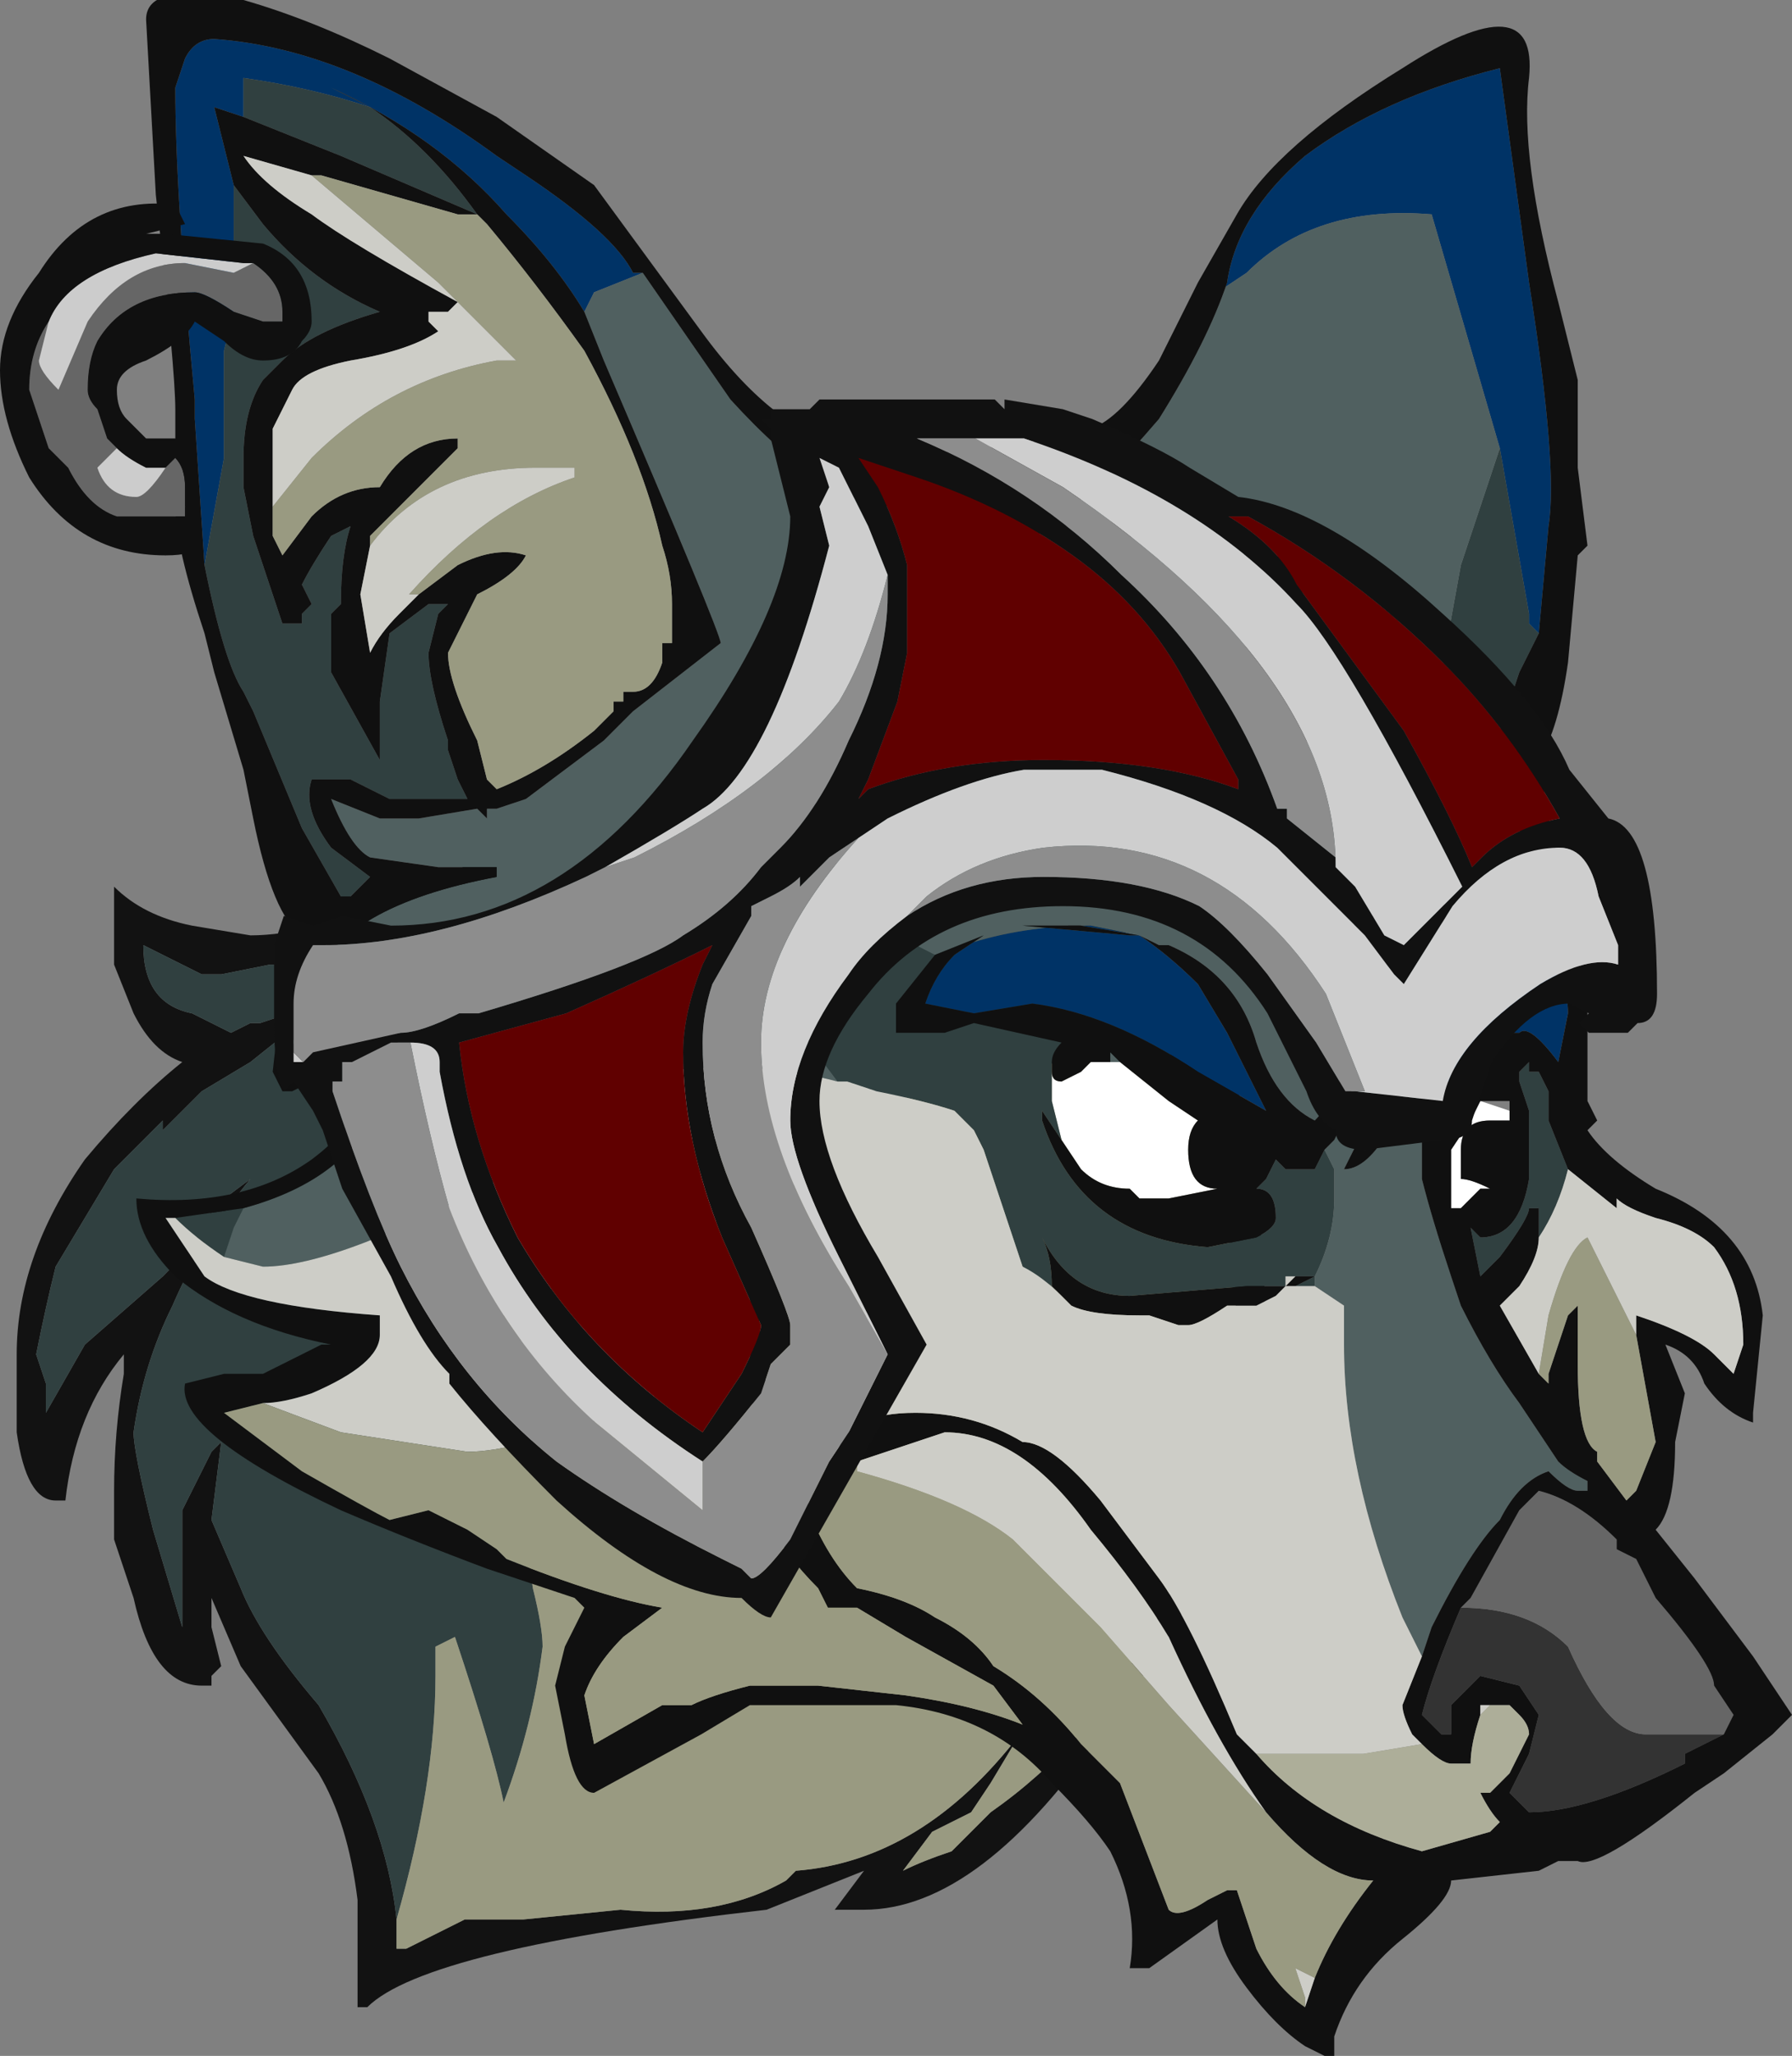 <?xml version="1.0" encoding="UTF-8" standalone="no"?>
<svg xmlns:ffdec="https://www.free-decompiler.com/flash" xmlns:xlink="http://www.w3.org/1999/xlink" ffdec:objectType="frame" height="73.85px" width="64.4px" xmlns="http://www.w3.org/2000/svg">
  <rect width="100%" height="100%" fill="#808080" stroke="none"/>
  <g transform="matrix(1.0, 0.0, 0.0, 1.0, 33.2, 32.0)">
    <use ffdec:characterId="1613" height="43.4" transform="matrix(1.0, 0.0, 0.0, 1.0, -32.6, -3.3)" width="44.8" xlink:href="#sprite0"/>
    <use ffdec:characterId="1668" height="73.85" transform="matrix(1.0, 0.0, 0.0, 1.0, -33.2, -32.0)" width="64.4" xlink:href="#sprite1"/>
    <use ffdec:characterId="1620" height="43.75" transform="matrix(1.0, 0.0, 0.0, 1.0, -23.35, -17.65)" width="49.7" xlink:href="#sprite2"/>
  </g>
  <defs>
    <g id="sprite0" transform="matrix(1.0, 0.0, 0.0, 1.0, 26.6, 47.6)">
      <use ffdec:characterId="1612" height="6.2" transform="matrix(7.0, 0.0, 0.0, 7.0, -26.6, -47.6)" width="6.4" xlink:href="#shape0"/>
    </g>
    <g id="shape0" transform="matrix(1.0, 0.0, 0.0, 1.0, 3.8, 6.8)">
      <path d="M-1.85 -1.05 L-1.85 -0.9 -1.8 -0.9 -1.5 -1.05 -1.2 -1.05 -0.7 -1.1 Q-0.2 -1.05 0.15 -1.25 L0.2 -1.3 Q0.85 -1.35 1.35 -2.0 L1.2 -1.75 1.1 -1.6 0.9 -1.5 0.75 -1.3 Q0.85 -1.35 1.0 -1.4 L1.2 -1.6 Q1.7 -1.95 2.0 -2.5 2.35 -3.1 2.45 -3.85 2.5 -4.4 2.3 -5.2 L2.2 -5.4 2.15 -5.45 1.85 -5.85 1.75 -6.0 Q1.2 -6.6 0.3 -6.6 -0.15 -6.6 -0.5 -6.5 L-0.85 -6.4 -1.15 -6.4 -1.4 -6.25 Q-1.95 -6.0 -2.4 -5.95 L-2.5 -5.95 -2.75 -5.9 -2.85 -5.9 -3.15 -6.05 Q-3.15 -5.75 -2.9 -5.7 L-2.7 -5.6 -2.6 -5.65 -2.55 -5.65 -2.4 -5.7 -2.45 -5.65 -2.35 -5.65 -2.6 -5.45 -2.85 -5.3 -3.05 -5.1 -3.05 -5.15 -3.3 -4.9 -3.6 -4.4 Q-3.65 -4.2 -3.7 -3.95 L-3.65 -3.8 -3.65 -3.65 -3.45 -4.0 -3.05 -4.35 Q-2.85 -4.55 -2.8 -4.7 L-2.6 -4.85 Q-2.85 -4.55 -3.0 -4.2 -3.15 -3.9 -3.2 -3.55 -3.2 -3.45 -3.1 -3.05 L-2.95 -2.55 -2.95 -3.15 -2.8 -3.45 -2.75 -3.5 -2.8 -3.1 -2.65 -2.75 Q-2.55 -2.5 -2.25 -2.15 -1.9 -1.55 -1.85 -1.05 M2.25 -5.65 L2.45 -5.4 Q2.65 -4.5 2.6 -3.85 2.5 -2.95 1.8 -2.05 1.15 -1.1 0.55 -1.1 0.45 -1.1 0.4 -1.1 L0.55 -1.3 0.05 -1.1 Q-1.7 -0.9 -2.0 -0.6 L-2.05 -0.6 -2.05 -1.15 Q-2.1 -1.55 -2.25 -1.8 L-2.65 -2.35 -2.8 -2.7 -2.8 -2.55 -2.75 -2.35 -2.8 -2.3 -2.8 -2.25 -2.85 -2.25 Q-3.1 -2.25 -3.2 -2.7 L-3.3 -3.0 -3.3 -3.25 Q-3.3 -3.55 -3.25 -3.85 L-3.25 -3.95 Q-3.5 -3.65 -3.55 -3.2 L-3.6 -3.2 Q-3.75 -3.2 -3.8 -3.55 L-3.8 -3.95 Q-3.8 -4.45 -3.45 -4.95 -3.2 -5.25 -2.95 -5.45 -3.1 -5.5 -3.2 -5.7 L-3.3 -5.95 -3.3 -6.35 Q-3.15 -6.2 -2.9 -6.15 L-2.6 -6.1 Q-2.3 -6.1 -1.75 -6.3 L-1.35 -6.55 Q-0.55 -6.8 0.65 -6.8 L0.85 -6.75 1.4 -6.55 Q1.85 -6.25 2.25 -5.65" fill="#121212" fill-rule="evenodd" stroke="none"/>
      <path d="M2.15 -5.45 L1.6 -5.45 Q0.45 -5.35 -0.45 -4.5 -1.2 -3.7 -1.2 -3.1 L-1.15 -2.75 Q-1.1 -2.55 -1.1 -2.45 -1.15 -2.05 -1.3 -1.65 L-1.3 -1.65 Q-1.35 -1.9 -1.55 -2.5 L-1.65 -2.45 -1.65 -2.3 Q-1.65 -1.75 -1.85 -1.05 -1.9 -1.55 -2.25 -2.15 -2.55 -2.5 -2.65 -2.75 L-2.8 -3.1 -2.75 -3.5 -2.8 -3.45 -2.95 -3.15 -2.95 -2.55 -3.1 -3.05 Q-3.2 -3.45 -3.2 -3.55 -3.15 -3.9 -3.0 -4.2 -2.85 -4.55 -2.6 -4.85 L-2.8 -4.7 Q-2.85 -4.55 -3.05 -4.35 L-3.45 -4.0 -3.65 -3.65 -3.65 -3.8 -3.7 -3.95 Q-3.65 -4.2 -3.6 -4.4 L-3.3 -4.9 -3.05 -5.15 -3.05 -5.1 -2.85 -5.3 -2.6 -5.45 -2.35 -5.65 -2.45 -5.65 -2.4 -5.7 -2.55 -5.65 -2.6 -5.65 -2.7 -5.6 -2.9 -5.7 Q-3.15 -5.75 -3.15 -6.05 L-2.85 -5.9 -2.75 -5.9 -2.5 -5.95 -2.4 -5.95 Q-1.95 -6.0 -1.4 -6.25 L-1.15 -6.4 -0.85 -6.4 -0.5 -6.5 Q-0.15 -6.6 0.3 -6.6 1.2 -6.6 1.75 -6.0 L1.85 -5.85 2.15 -5.45" fill="#304040" fill-rule="evenodd" stroke="none"/>
      <path d="M2.15 -5.45 L2.2 -5.4 2.3 -5.2 Q2.5 -4.4 2.45 -3.85 2.35 -3.1 2.0 -2.5 1.7 -1.95 1.2 -1.6 L1.0 -1.4 Q0.85 -1.35 0.75 -1.3 L0.9 -1.5 1.1 -1.6 1.2 -1.75 1.35 -2.0 Q0.85 -1.35 0.2 -1.3 L0.15 -1.25 Q-0.2 -1.05 -0.7 -1.1 L-1.2 -1.05 -1.5 -1.05 -1.8 -0.9 -1.85 -0.9 -1.85 -1.05 Q-1.65 -1.75 -1.65 -2.3 L-1.65 -2.45 -1.55 -2.5 Q-1.35 -1.9 -1.3 -1.65 L-1.3 -1.65 Q-1.15 -2.05 -1.1 -2.45 -1.1 -2.55 -1.15 -2.75 L-1.2 -3.1 Q-1.2 -3.7 -0.45 -4.5 0.45 -5.35 1.6 -5.45 L2.15 -5.45" fill="#999a81" fill-rule="evenodd" stroke="none"/>
    </g>
    <g id="sprite1" transform="matrix(1.0, 0.0, 0.0, 1.0, 36.05, 68.95)">
      <use ffdec:characterId="1667" height="10.55" transform="matrix(7.0, 0.0, 0.0, 7.0, -36.05, -68.95)" width="9.2" xlink:href="#shape1"/>
    </g>
    <g id="shape1" transform="matrix(1.0, 0.0, 0.0, 1.0, 5.15, 9.85)">
      <path d="M0.25 -4.35 Q0.25 -4.3 0.3 -4.3 L0.4 -4.35 0.45 -4.4 0.55 -4.4 0.6 -4.4 0.85 -4.2 1.0 -4.1 Q0.95 -4.05 0.95 -3.95 0.95 -3.75 1.1 -3.75 L0.85 -3.7 0.7 -3.7 0.65 -3.75 Q0.5 -3.75 0.4 -3.85 L0.3 -4.0 0.25 -4.2 0.25 -4.35 M2.4 -4.1 L2.45 -4.2 2.6 -4.15 2.6 -4.1 2.5 -4.1 Q2.35 -4.1 2.35 -3.95 L2.35 -3.8 Q2.4 -3.8 2.5 -3.75 L2.45 -3.75 2.35 -3.65 2.3 -3.65 2.3 -3.95 2.4 -4.1" fill="#ffffff" fill-rule="evenodd" stroke="none"/>
      <path d="M2.35 -1.6 Q2.7 -1.6 2.9 -1.4 3.1 -0.95 3.3 -0.95 L3.7 -0.95 3.5 -0.85 3.5 -0.8 Q3.0 -0.55 2.7 -0.55 L2.6 -0.65 2.7 -0.85 2.75 -1.05 2.65 -1.2 2.45 -1.25 Q2.35 -1.15 2.3 -1.1 L2.3 -0.95 2.25 -0.95 2.15 -1.05 Q2.2 -1.25 2.35 -1.6" fill="#333333" fill-rule="evenodd" stroke="none"/>
      <path d="M2.35 -1.6 L2.4 -1.65 2.65 -2.1 2.75 -2.2 Q2.95 -2.15 3.15 -1.95 L3.15 -1.9 3.25 -1.85 3.35 -1.65 Q3.65 -1.3 3.65 -1.2 L3.75 -1.05 3.7 -0.95 3.3 -0.95 Q3.1 -0.95 2.9 -1.4 2.7 -1.6 2.35 -1.6" fill="#666666" fill-rule="evenodd" stroke="none"/>
      <path d="M1.15 -8.4 Q1.2 -8.75 1.55 -9.05 1.95 -9.35 2.55 -9.5 L2.7 -8.4 Q2.85 -7.45 2.8 -7.15 L2.75 -6.6 2.7 -6.65 2.7 -6.7 2.55 -7.55 2.2 -8.75 Q1.6 -8.8 1.25 -8.45 L1.1 -8.35 1.15 -8.4 M-2.15 -8.25 Q-2.3 -8.5 -2.55 -8.75 -2.9 -9.15 -3.45 -9.4 L-3.25 -9.3 Q-3.55 -9.4 -3.9 -9.45 L-3.9 -9.25 -4.05 -9.3 Q-4.0 -9.1 -3.95 -8.9 L-3.95 -8.25 -4.0 -8.05 -4.0 -7.5 -4.1 -6.95 -4.15 -7.7 -4.15 -7.8 Q-4.25 -8.85 -4.25 -9.4 L-4.2 -9.55 Q-4.15 -9.65 -4.05 -9.65 -3.35 -9.6 -2.6 -9.05 L-2.45 -8.95 Q-2.0 -8.65 -1.9 -8.45 L-1.85 -8.45 -2.1 -8.35 -2.15 -8.25 M0.7 -5.05 Q0.85 -4.95 1.0 -4.8 L1.15 -4.55 1.35 -4.15 1.0 -4.35 Q0.55 -4.65 0.15 -4.7 L-0.15 -4.65 -0.4 -4.7 Q-0.35 -4.85 -0.25 -4.95 L-0.2 -5.0 Q0.1 -5.1 0.45 -5.1 L0.7 -5.05 0.65 -5.05 0.65 -5.05 0.7 -5.05 M0.85 -5.0 L0.8 -5.0 0.85 -5.0 M2.6 -5.1 L2.8 -4.9 Q2.9 -4.8 2.9 -4.65 L2.85 -4.4 Q2.7 -4.6 2.65 -4.55 L2.5 -4.55 2.3 -4.35 2.3 -4.3 2.25 -4.3 2.3 -4.55 2.35 -4.85 2.45 -5.0 2.6 -5.1" fill="#003366" fill-rule="evenodd" stroke="none"/>
      <path d="M2.55 -7.55 L2.7 -6.7 2.7 -6.65 2.75 -6.6 2.65 -6.4 2.55 -6.1 2.25 -6.4 2.35 -6.95 2.55 -7.55 M2.2 -6.35 L2.4 -6.15 2.4 -6.1 2.35 -6.2 2.2 -6.35 M-4.25 -3.6 L-3.9 -3.65 -3.95 -3.55 -4.0 -3.4 Q-4.15 -3.5 -4.25 -3.6 M-3.1 -4.7 L-3.15 -4.75 -3.3 -4.65 Q-3.55 -4.55 -3.6 -4.45 L-3.65 -4.5 -3.6 -4.6 -3.6 -4.7 -3.55 -4.7 -3.55 -4.8 Q-3.2 -4.95 -2.85 -4.9 L-3.1 -4.7 M-3.25 -9.3 Q-2.95 -9.1 -2.7 -8.75 L-3.4 -9.05 -3.9 -9.25 -3.9 -9.45 Q-3.55 -9.4 -3.25 -9.3 M-3.95 -8.9 L-3.8 -8.7 Q-3.55 -8.4 -3.2 -8.25 -3.55 -8.15 -3.7 -8.0 L-3.8 -7.9 Q-3.9 -7.75 -3.9 -7.5 L-3.9 -7.35 -3.85 -7.1 -3.7 -6.65 -3.6 -6.65 -3.6 -6.7 -3.55 -6.75 -3.6 -6.85 Q-3.55 -6.95 -3.45 -7.1 L-3.35 -7.15 Q-3.4 -7.0 -3.4 -6.75 L-3.45 -6.7 -3.45 -6.4 -3.2 -5.95 -3.2 -6.25 -3.15 -6.6 -2.95 -6.75 -2.85 -6.75 -2.9 -6.7 -2.95 -6.5 Q-2.95 -6.35 -2.85 -6.05 L-2.85 -6.0 -2.8 -5.85 -2.75 -5.75 -3.15 -5.75 -3.35 -5.85 -3.55 -5.85 Q-3.6 -5.7 -3.45 -5.5 L-3.25 -5.35 -3.35 -5.25 -3.4 -5.25 -3.6 -5.6 -3.85 -6.2 -3.9 -6.3 Q-4.0 -6.45 -4.1 -6.95 L-4.0 -7.5 -4.0 -8.05 -3.95 -8.25 -3.95 -8.9 M2.75 -3.5 L2.75 -3.65 2.7 -3.65 Q2.7 -3.6 2.55 -3.4 L2.45 -3.3 2.4 -3.55 2.45 -3.5 Q2.65 -3.5 2.7 -3.8 L2.7 -4.15 2.65 -4.3 2.65 -4.35 2.7 -4.4 2.7 -4.35 2.75 -4.35 2.8 -4.25 2.8 -4.1 2.9 -3.85 Q2.85 -3.65 2.75 -3.5 M-0.35 -4.95 L-0.55 -4.7 -0.55 -4.55 -0.3 -4.55 -0.15 -4.6 0.3 -4.5 Q0.25 -4.45 0.25 -4.4 L0.25 -4.35 0.25 -4.2 0.3 -4.0 0.2 -4.15 0.2 -4.1 Q0.4 -3.5 1.05 -3.45 L1.3 -3.5 Q1.4 -3.55 1.4 -3.6 1.4 -3.75 1.3 -3.75 L1.35 -3.8 1.4 -3.9 1.45 -3.85 1.6 -3.85 1.65 -3.95 1.7 -3.85 1.7 -3.7 Q1.7 -3.5 1.6 -3.3 L1.6 -3.25 1.5 -3.25 1.6 -3.3 1.5 -3.3 1.45 -3.3 1.45 -3.25 1.25 -3.25 0.65 -3.2 Q0.35 -3.2 0.2 -3.5 0.25 -3.4 0.25 -3.25 L0.1 -3.35 -0.1 -3.95 -0.15 -4.05 -0.25 -4.15 Q-0.4 -4.2 -0.65 -4.25 L-0.8 -4.3 -0.85 -4.3 -1.0 -4.5 Q-1.15 -4.85 -1.15 -5.2 L-1.1 -5.45 -1.05 -5.65 Q-1.05 -5.75 -1.15 -5.85 -1.25 -5.95 -1.25 -6.05 L-1.2 -6.1 Q-1.1 -5.95 -0.95 -5.7 L-0.8 -5.25 Q-0.75 -5.15 -0.35 -4.95" fill="#304040" fill-rule="evenodd" stroke="none"/>
      <path d="M1.15 -8.4 L1.1 -8.35 1.25 -8.45 Q1.6 -8.8 2.2 -8.75 L2.55 -7.55 2.35 -6.95 2.25 -6.4 Q2.1 -6.55 1.9 -6.65 L2.2 -6.35 2.35 -6.2 2.4 -6.1 2.5 -6.0 Q2.5 -5.9 2.6 -5.85 L2.65 -5.6 2.7 -5.45 2.7 -5.15 2.55 -5.2 2.45 -5.2 Q2.35 -5.15 2.3 -5.0 L2.25 -5.3 Q2.15 -5.85 1.8 -5.7 L1.8 -5.65 Q2.1 -5.65 2.2 -5.3 2.3 -5.05 2.25 -4.75 L2.15 -4.35 2.2 -4.3 2.2 -4.25 2.15 -4.25 2.15 -3.8 Q2.2 -3.6 2.3 -3.3 L2.35 -3.15 Q2.5 -2.85 2.65 -2.65 L2.85 -2.35 Q2.9 -2.3 3.0 -2.25 L3.0 -2.2 Q3.05 -2.2 2.95 -2.2 2.9 -2.2 2.8 -2.3 2.65 -2.25 2.55 -2.05 2.4 -1.9 2.2 -1.5 L2.15 -1.35 2.05 -1.55 Q1.75 -2.3 1.75 -2.95 L1.75 -3.15 1.6 -3.25 1.6 -3.3 Q1.7 -3.5 1.7 -3.7 L1.7 -3.85 1.65 -3.95 1.7 -4.0 1.75 -4.1 1.8 -4.3 1.75 -4.45 1.75 -4.35 1.7 -4.25 Q1.65 -4.15 1.6 -4.1 1.4 -4.2 1.3 -4.5 1.2 -4.85 0.85 -5.0 L0.8 -5.0 0.7 -5.05 0.45 -5.1 Q0.1 -5.1 -0.2 -5.0 L-0.25 -4.95 -0.1 -5.05 -0.35 -4.95 Q-0.75 -5.15 -0.8 -5.25 L-0.95 -5.7 Q-1.1 -5.95 -1.2 -6.1 L-1.25 -6.05 Q-1.25 -5.95 -1.15 -5.85 -1.05 -5.75 -1.05 -5.65 L-1.1 -5.45 -1.15 -5.2 Q-1.15 -4.85 -1.0 -4.5 L-0.85 -4.3 Q-1.6 -4.5 -2.55 -4.15 L-2.45 -4.1 -2.0 -4.1 -2.5 -3.85 Q-3.4 -3.35 -3.8 -3.35 L-4.0 -3.4 -3.95 -3.55 -3.9 -3.65 Q-3.35 -3.8 -3.2 -4.2 -3.1 -4.4 -3.1 -4.65 L-3.1 -4.7 -2.85 -4.9 Q-3.2 -4.95 -3.55 -4.8 -3.4 -5.2 -2.6 -5.35 L-2.6 -5.4 -2.9 -5.4 -3.25 -5.45 Q-3.35 -5.5 -3.45 -5.75 L-3.2 -5.65 -3.0 -5.65 -2.7 -5.7 -2.65 -5.65 -2.65 -5.7 -2.6 -5.7 -2.45 -5.75 -2.05 -6.05 -1.9 -6.2 -1.45 -6.55 Q-1.45 -6.6 -2.05 -8.0 L-2.15 -8.25 -2.1 -8.35 -1.85 -8.45 -1.4 -7.8 Q-0.9 -7.25 -0.55 -7.25 L-0.3 -7.25 -0.3 -7.2 Q-0.1 -7.1 0.15 -7.1 L0.3 -7.15 0.45 -7.15 Q0.85 -7.1 1.2 -6.6 1.3 -6.45 1.55 -6.0 1.7 -6.5 0.9 -7.0 L0.5 -7.2 0.35 -7.25 Q0.5 -7.35 0.8 -7.7 1.05 -8.1 1.15 -8.4 M1.75 -6.7 L2.15 -6.5 Q2.05 -6.7 1.75 -6.85 1.4 -7.05 1.2 -7.0 1.45 -6.85 1.75 -6.7 M0.55 -4.4 L0.55 -4.45 0.6 -4.4 0.55 -4.4 M0.65 -5.05 L0.1 -5.1 0.4 -5.1 0.7 -5.05 0.65 -5.05 0.65 -5.05 M2.05 -4.65 L1.9 -5.15 Q1.8 -5.15 1.8 -5.1 L1.9 -4.8 1.95 -4.45 1.9 -4.15 1.75 -3.85 Q1.85 -3.85 1.95 -4.0 L2.05 -4.25 2.05 -4.65 M0.25 -3.25 Q0.3 -3.2 0.35 -3.15 L0.3 -3.2 Q0.2 -3.3 0.1 -3.35 L0.25 -3.25 M1.15 -3.15 L1.3 -3.15 1.4 -3.2 1.3 -3.15 1.15 -3.15" fill="#506060" fill-rule="evenodd" stroke="none"/>
      <path d="M2.7 -9.45 Q2.65 -9.05 2.85 -8.3 L2.95 -7.9 2.95 -7.45 3.0 -7.05 2.95 -7.0 2.9 -6.45 Q2.85 -6.1 2.75 -5.95 L2.8 -5.65 Q2.9 -5.3 2.9 -5.15 L2.9 -5.05 2.95 -5.0 2.95 -4.9 3.0 -4.7 3.0 -4.2 3.05 -4.1 3.0 -4.05 Q3.1 -3.9 3.35 -3.75 3.85 -3.55 3.9 -3.1 L3.85 -2.6 3.85 -2.55 Q3.7 -2.6 3.6 -2.75 3.55 -2.9 3.4 -2.95 L3.5 -2.7 3.45 -2.45 Q3.45 -2.1 3.35 -2.0 L3.55 -1.75 3.85 -1.35 4.05 -1.05 3.95 -0.95 3.7 -0.75 3.55 -0.65 Q3.05 -0.25 2.95 -0.3 L2.85 -0.3 2.75 -0.25 2.3 -0.2 Q2.3 -0.1 2.05 0.1 1.8 0.3 1.7 0.6 L1.7 0.7 1.65 0.7 1.55 0.65 Q1.4 0.55 1.25 0.35 1.1 0.15 1.1 0.0 L0.75 0.25 0.65 0.25 Q0.7 -0.05 0.55 -0.35 0.45 -0.5 0.25 -0.7 -0.05 -1.05 -0.55 -1.1 L-1.3 -1.1 -1.55 -0.95 -2.1 -0.65 Q-2.2 -0.65 -2.25 -0.95 L-2.3 -1.2 -2.25 -1.4 -2.15 -1.6 -2.2 -1.65 -2.65 -1.8 Q-3.05 -1.95 -3.4 -2.1 -4.25 -2.5 -4.2 -2.75 L-4.0 -2.8 -3.8 -2.8 Q-3.7 -2.85 -3.5 -2.95 L-3.45 -2.95 Q-3.95 -3.05 -4.25 -3.3 -4.45 -3.5 -4.45 -3.7 -3.9 -3.65 -3.55 -3.9 -3.35 -4.05 -3.3 -4.2 L-3.35 -4.35 -3.4 -4.45 -3.55 -4.3 -3.65 -4.25 -3.7 -4.25 -3.75 -4.35 -3.7 -4.8 -3.6 -5.05 Q-3.75 -5.15 -3.85 -5.65 L-3.9 -5.9 -4.05 -6.4 -4.1 -6.6 Q-4.25 -7.05 -4.25 -7.25 L-4.25 -7.75 Q-4.25 -7.95 -4.35 -8.85 L-4.4 -9.75 Q-4.4 -9.95 -3.9 -9.85 -3.55 -9.75 -3.15 -9.55 L-2.6 -9.25 -2.1 -8.9 -1.55 -8.15 Q-1.15 -7.6 -0.75 -7.55 L-0.45 -7.55 -0.3 -7.5 Q-0.3 -7.55 -0.2 -7.55 0.1 -7.55 0.45 -7.65 0.6 -7.7 0.8 -8.0 L1.0 -8.4 1.2 -8.75 Q1.4 -9.1 2.05 -9.5 2.75 -9.95 2.7 -9.45 M2.75 -6.6 L2.8 -7.15 Q2.85 -7.45 2.7 -8.4 L2.55 -9.5 Q1.95 -9.35 1.55 -9.05 1.2 -8.75 1.15 -8.4 1.05 -8.1 0.8 -7.7 0.5 -7.35 0.35 -7.25 L0.5 -7.2 0.9 -7.0 Q1.7 -6.5 1.55 -6.0 1.3 -6.45 1.2 -6.6 0.85 -7.1 0.45 -7.15 L0.3 -7.15 0.15 -7.1 Q-0.1 -7.1 -0.3 -7.2 L-0.3 -7.25 -0.55 -7.25 Q-0.9 -7.25 -1.4 -7.8 L-1.85 -8.45 -1.9 -8.45 Q-2.0 -8.65 -2.45 -8.95 L-2.6 -9.05 Q-3.35 -9.6 -4.05 -9.65 -4.15 -9.65 -4.2 -9.55 L-4.25 -9.4 Q-4.25 -8.85 -4.15 -7.8 L-4.15 -7.7 -4.1 -6.95 Q-4.0 -6.45 -3.9 -6.3 L-3.85 -6.2 -3.6 -5.6 -3.4 -5.25 -3.35 -5.25 -3.25 -5.35 -3.45 -5.5 Q-3.6 -5.7 -3.55 -5.85 L-3.35 -5.85 -3.15 -5.75 -2.75 -5.75 -2.8 -5.85 -2.85 -6.0 -2.85 -6.05 Q-2.95 -6.35 -2.95 -6.5 L-2.9 -6.7 -2.85 -6.75 -2.95 -6.75 -3.15 -6.6 -3.2 -6.25 -3.2 -5.95 -3.45 -6.4 -3.45 -6.7 -3.4 -6.75 Q-3.4 -7.0 -3.35 -7.15 L-3.45 -7.1 Q-3.55 -6.95 -3.6 -6.85 L-3.55 -6.75 -3.6 -6.7 -3.6 -6.65 -3.7 -6.65 -3.85 -7.1 -3.9 -7.35 -3.9 -7.5 Q-3.9 -7.75 -3.8 -7.9 L-3.7 -8.0 Q-3.55 -8.15 -3.2 -8.25 -3.55 -8.4 -3.8 -8.7 L-3.95 -8.9 Q-4.0 -9.1 -4.05 -9.3 L-3.9 -9.25 -3.4 -9.05 -2.7 -8.75 Q-2.95 -9.1 -3.25 -9.3 L-3.45 -9.4 Q-2.9 -9.15 -2.55 -8.75 -2.3 -8.5 -2.15 -8.25 L-2.05 -8.0 Q-1.45 -6.6 -1.45 -6.55 L-1.9 -6.2 -2.05 -6.05 -2.45 -5.75 -2.6 -5.7 -2.65 -5.7 -2.65 -5.65 -2.7 -5.7 -3.0 -5.65 -3.2 -5.65 -3.45 -5.75 Q-3.35 -5.5 -3.25 -5.45 L-2.9 -5.4 -2.6 -5.4 -2.6 -5.35 Q-3.4 -5.2 -3.55 -4.8 L-3.55 -4.7 -3.6 -4.7 -3.6 -4.6 -3.65 -4.5 -3.6 -4.45 Q-3.55 -4.55 -3.3 -4.65 L-3.15 -4.75 -3.1 -4.7 -3.1 -4.65 Q-3.1 -4.4 -3.2 -4.2 -3.35 -3.8 -3.9 -3.65 L-4.25 -3.6 -4.3 -3.6 -4.1 -3.3 Q-3.9 -3.15 -3.2 -3.1 L-3.2 -3.0 Q-3.2 -2.85 -3.55 -2.7 -3.7 -2.65 -3.8 -2.65 L-4.0 -2.6 -3.6 -2.3 Q-3.25 -2.1 -3.15 -2.05 L-2.95 -2.1 -2.75 -2.0 -2.6 -1.9 -2.55 -1.85 Q-2.05 -1.65 -1.75 -1.6 L-1.95 -1.45 Q-2.1 -1.3 -2.15 -1.15 L-2.1 -0.9 -1.75 -1.1 -1.6 -1.1 Q-1.5 -1.15 -1.3 -1.2 L-0.95 -1.2 -0.5 -1.15 Q-0.15 -1.1 0.1 -1.0 L-0.05 -1.2 -0.5 -1.45 -0.75 -1.6 -0.9 -1.6 -0.95 -1.7 Q-1.3 -2.05 -1.25 -2.35 L-1.3 -2.75 -1.3 -3.5 -1.2 -2.6 Q-1.15 -2.45 -1.0 -2.2 L-1.0 -2.1 Q-0.9 -1.85 -0.75 -1.7 -0.5 -1.65 -0.35 -1.55 -0.15 -1.45 -0.05 -1.3 0.2 -1.15 0.4 -0.9 L0.6 -0.7 0.85 -0.05 Q0.9 0.0 1.05 -0.1 L1.15 -0.15 1.2 -0.15 1.3 0.15 Q1.4 0.35 1.55 0.45 L1.6 0.3 Q1.7 0.05 1.9 -0.2 1.65 -0.2 1.35 -0.55 1.1 -0.9 0.85 -1.45 0.7 -1.7 0.45 -2.0 0.1 -2.5 -0.3 -2.5 L-0.75 -2.35 -0.8 -2.3 -0.8 -2.35 -0.85 -2.4 Q-0.8 -2.6 -0.45 -2.6 -0.15 -2.6 0.1 -2.45 0.25 -2.45 0.5 -2.15 L0.8 -1.75 Q0.95 -1.55 1.2 -0.95 L1.3 -0.85 Q1.6 -0.5 2.15 -0.35 L2.5 -0.45 2.55 -0.5 Q2.5 -0.55 2.45 -0.65 L2.5 -0.65 2.6 -0.75 2.7 -0.95 Q2.7 -1.0 2.65 -1.05 L2.6 -1.1 2.5 -1.1 2.45 -1.1 2.45 -1.05 Q2.4 -0.9 2.4 -0.8 L2.3 -0.8 Q2.25 -0.8 2.15 -0.9 L2.1 -0.95 Q2.05 -1.05 2.05 -1.1 L2.15 -1.35 2.2 -1.5 Q2.4 -1.9 2.55 -2.05 2.65 -2.25 2.8 -2.3 2.9 -2.2 2.95 -2.2 3.05 -2.2 3.0 -2.2 L3.0 -2.25 Q2.9 -2.3 2.85 -2.35 L2.65 -2.65 Q2.5 -2.85 2.35 -3.15 L2.3 -3.3 Q2.2 -3.6 2.15 -3.8 L2.15 -4.25 2.2 -4.25 2.2 -4.3 2.15 -4.35 2.25 -4.75 Q2.3 -5.05 2.2 -5.3 2.1 -5.65 1.8 -5.65 L1.8 -5.7 Q2.15 -5.85 2.25 -5.3 L2.3 -5.0 Q2.35 -5.15 2.45 -5.2 L2.55 -5.2 2.7 -5.15 2.7 -5.45 2.65 -5.6 2.6 -5.85 Q2.5 -5.9 2.5 -6.0 L2.4 -6.1 2.4 -6.15 2.2 -6.35 1.9 -6.65 Q2.1 -6.55 2.25 -6.4 L2.55 -6.1 2.65 -6.4 2.75 -6.6 M0.65 -7.85 L0.65 -7.85 M3.25 -3.0 L3.25 -3.1 Q3.55 -3.0 3.65 -2.9 L3.75 -2.8 3.8 -2.95 Q3.8 -3.25 3.65 -3.45 3.55 -3.55 3.35 -3.6 3.2 -3.65 3.15 -3.7 L3.15 -3.65 2.9 -3.85 2.8 -4.1 2.8 -4.25 2.75 -4.35 2.7 -4.35 2.7 -4.4 2.65 -4.35 2.65 -4.3 2.7 -4.15 2.7 -3.8 Q2.65 -3.5 2.45 -3.5 L2.4 -3.55 2.45 -3.3 2.55 -3.4 Q2.7 -3.6 2.7 -3.65 L2.75 -3.65 2.75 -3.5 Q2.75 -3.4 2.65 -3.25 L2.55 -3.15 2.75 -2.8 2.8 -2.75 2.8 -2.8 2.9 -3.1 2.95 -3.15 2.95 -2.85 Q2.95 -2.45 3.05 -2.4 L3.05 -2.35 3.2 -2.15 3.25 -2.2 3.35 -2.45 3.25 -3.0 M1.75 -6.7 Q1.45 -6.85 1.2 -7.0 1.4 -7.05 1.75 -6.85 2.05 -6.7 2.15 -6.5 L1.75 -6.7 M-0.25 -4.95 Q-0.35 -4.85 -0.4 -4.7 L-0.15 -4.65 0.15 -4.7 Q0.55 -4.65 1.0 -4.35 L1.35 -4.15 1.15 -4.55 1.0 -4.8 Q0.85 -4.95 0.7 -5.05 L0.8 -5.0 0.85 -5.0 Q1.2 -4.85 1.3 -4.5 1.4 -4.2 1.6 -4.1 1.65 -4.15 1.7 -4.25 L1.75 -4.35 1.75 -4.45 1.8 -4.3 1.75 -4.1 1.7 -4.0 1.65 -3.95 1.6 -3.85 1.45 -3.85 1.4 -3.9 1.35 -3.8 1.3 -3.75 Q1.4 -3.75 1.4 -3.6 1.4 -3.55 1.3 -3.5 L1.05 -3.45 Q0.4 -3.5 0.2 -4.1 L0.2 -4.15 0.3 -4.0 0.4 -3.85 Q0.5 -3.75 0.65 -3.75 L0.7 -3.7 0.85 -3.7 1.1 -3.75 Q0.95 -3.75 0.95 -3.95 0.95 -4.05 1.0 -4.1 L0.85 -4.2 0.6 -4.4 0.55 -4.45 0.55 -4.4 0.45 -4.4 0.4 -4.35 0.3 -4.3 Q0.25 -4.3 0.25 -4.35 L0.25 -4.4 Q0.25 -4.45 0.3 -4.5 L-0.15 -4.6 -0.3 -4.55 -0.55 -4.55 -0.55 -4.7 -0.35 -4.95 -0.1 -5.05 -0.25 -4.95 M0.65 -5.05 L0.7 -5.05 0.4 -5.1 0.1 -5.1 0.65 -5.05 M2.6 -5.1 L2.45 -5.0 2.35 -4.85 2.3 -4.55 2.25 -4.3 2.3 -4.3 2.3 -4.35 2.5 -4.55 2.65 -4.55 Q2.7 -4.6 2.85 -4.4 L2.9 -4.65 Q2.9 -4.8 2.8 -4.9 L2.6 -5.1 M2.05 -4.65 L2.05 -4.25 1.95 -4.0 Q1.85 -3.85 1.75 -3.85 L1.9 -4.15 1.95 -4.45 1.9 -4.8 1.8 -5.1 Q1.8 -5.15 1.9 -5.15 L2.05 -4.65 M2.6 -4.15 L2.6 -4.2 2.45 -4.2 2.4 -4.1 2.3 -3.95 2.3 -3.65 2.35 -3.65 2.45 -3.75 2.5 -3.75 Q2.4 -3.8 2.35 -3.8 L2.35 -3.95 Q2.35 -4.1 2.5 -4.1 L2.6 -4.1 2.6 -4.15 M2.25 -3.85 L2.25 -3.85 M1.45 -3.25 L1.5 -3.3 1.6 -3.3 1.5 -3.25 1.45 -3.25 1.4 -3.2 1.3 -3.15 1.15 -3.15 Q1.0 -3.05 0.95 -3.05 L0.9 -3.05 0.75 -3.1 0.7 -3.1 Q0.45 -3.1 0.35 -3.15 0.3 -3.2 0.25 -3.25 0.25 -3.4 0.2 -3.5 0.35 -3.2 0.65 -3.2 L1.25 -3.25 1.45 -3.25 M3.7 -0.95 L3.75 -1.05 3.65 -1.2 Q3.65 -1.3 3.35 -1.65 L3.25 -1.85 3.15 -1.9 3.15 -1.95 Q2.95 -2.15 2.75 -2.2 L2.65 -2.1 2.4 -1.65 2.35 -1.6 Q2.2 -1.25 2.15 -1.05 L2.25 -0.95 2.3 -0.95 2.3 -1.1 Q2.35 -1.15 2.45 -1.25 L2.65 -1.2 2.75 -1.05 2.7 -0.85 2.6 -0.65 2.7 -0.55 Q3.0 -0.55 3.5 -0.8 L3.5 -0.85 3.7 -0.95 M-3.5 -8.95 L-3.55 -8.95 -3.9 -9.05 Q-3.8 -8.9 -3.55 -8.75 -3.35 -8.6 -2.8 -8.3 L-2.85 -8.25 -2.95 -8.25 -2.95 -8.2 -2.9 -8.15 Q-3.05 -8.05 -3.35 -8.0 -3.6 -7.95 -3.65 -7.85 L-3.75 -7.65 -3.75 -7.25 -3.75 -7.1 -3.7 -7.0 -3.55 -7.2 Q-3.4 -7.35 -3.2 -7.35 -3.05 -7.6 -2.8 -7.6 L-2.8 -7.55 -3.25 -7.1 -3.25 -7.05 -3.3 -6.8 -3.25 -6.5 Q-3.2 -6.6 -3.1 -6.7 L-3.0 -6.8 -2.8 -6.95 Q-2.6 -7.05 -2.45 -7.0 -2.5 -6.9 -2.7 -6.8 L-2.85 -6.5 Q-2.85 -6.35 -2.7 -6.05 L-2.65 -5.85 -2.6 -5.8 Q-2.35 -5.9 -2.1 -6.1 L-2.0 -6.2 -2.0 -6.25 -1.95 -6.25 -1.95 -6.3 -1.9 -6.3 Q-1.8 -6.3 -1.75 -6.45 L-1.75 -6.55 -1.7 -6.55 -1.7 -6.75 Q-1.7 -6.9 -1.75 -7.05 -1.85 -7.5 -2.15 -8.05 -2.4 -8.4 -2.65 -8.7 L-2.7 -8.75 -2.8 -8.75 -3.5 -8.95" fill="#101010" fill-rule="evenodd" stroke="none"/>
      <path d="M2.15 -1.35 L2.05 -1.1 Q2.05 -1.05 2.1 -0.95 L2.15 -0.9 1.85 -0.85 1.3 -0.85 1.2 -0.95 Q0.95 -1.55 0.8 -1.75 L0.5 -2.15 Q0.25 -2.45 0.1 -2.45 -0.15 -2.6 -0.45 -2.6 -0.8 -2.6 -0.85 -2.4 L-0.8 -2.35 -0.95 -2.35 -1.0 -2.5 Q-0.95 -2.65 -0.85 -2.8 -0.7 -3.0 -0.7 -3.15 -0.7 -3.4 -1.0 -3.7 -1.35 -4.05 -1.65 -4.0 L-1.45 -3.65 -1.5 -3.5 Q-1.65 -3.5 -1.95 -3.4 -2.35 -3.25 -2.8 -2.95 L-2.7 -2.9 Q-2.1 -3.1 -1.85 -3.1 L-1.5 -3.0 -1.5 -2.8 -2.0 -2.6 Q-2.5 -2.4 -2.75 -2.4 L-3.4 -2.5 -3.8 -2.65 Q-3.7 -2.65 -3.55 -2.7 -3.2 -2.85 -3.2 -3.0 L-3.2 -3.1 Q-3.9 -3.15 -4.1 -3.3 L-4.3 -3.6 -4.25 -3.6 Q-4.15 -3.5 -4.0 -3.4 L-3.8 -3.35 Q-3.4 -3.35 -2.5 -3.85 L-2.0 -4.1 -2.45 -4.1 -2.55 -4.15 Q-1.6 -4.5 -0.85 -4.3 L-0.8 -4.3 -0.65 -4.25 Q-0.4 -4.2 -0.25 -4.15 L-0.15 -4.05 -0.1 -3.95 0.1 -3.35 Q0.2 -3.3 0.3 -3.2 L0.35 -3.15 Q0.45 -3.1 0.7 -3.1 L0.75 -3.1 0.9 -3.05 0.95 -3.05 Q1.0 -3.05 1.15 -3.15 L1.3 -3.15 1.4 -3.2 1.45 -3.25 1.5 -3.25 1.6 -3.25 1.75 -3.15 1.75 -2.95 Q1.75 -2.3 2.05 -1.55 L2.15 -1.35 M2.45 -1.05 L2.45 -1.1 2.5 -1.1 2.45 -1.05 M-0.75 -2.35 L-0.3 -2.5 Q0.1 -2.5 0.45 -2.0 0.7 -1.7 0.85 -1.45 1.1 -0.9 1.35 -0.55 L0.85 -1.1 0.5 -1.5 0.05 -1.95 Q-0.2 -2.15 -0.75 -2.3 L-0.75 -2.35 M1.6 0.3 L1.55 0.45 1.55 0.4 1.5 0.25 1.6 0.3 M2.9 -3.85 L3.15 -3.65 3.15 -3.7 Q3.2 -3.65 3.35 -3.6 3.55 -3.55 3.65 -3.45 3.8 -3.25 3.8 -2.95 L3.75 -2.8 3.65 -2.9 Q3.55 -3.0 3.25 -3.1 L3.25 -3.0 3.0 -3.5 Q2.9 -3.45 2.8 -3.1 L2.75 -2.8 2.55 -3.15 2.65 -3.25 Q2.75 -3.4 2.75 -3.5 2.85 -3.65 2.9 -3.85 M1.5 -3.3 L1.45 -3.25 1.45 -3.3 1.5 -3.3 M-3.75 -7.25 L-3.75 -7.65 -3.65 -7.85 Q-3.6 -7.95 -3.35 -8.0 -3.05 -8.05 -2.9 -8.15 L-2.95 -8.2 -2.95 -8.25 -2.85 -8.25 -2.8 -8.3 Q-3.35 -8.6 -3.55 -8.75 -3.8 -8.9 -3.9 -9.05 L-3.55 -8.95 -3.5 -8.95 -3.55 -8.95 -2.9 -8.4 -2.5 -8.0 -2.6 -8.0 Q-3.15 -7.9 -3.55 -7.5 L-3.75 -7.25 M-3.0 -6.8 L-3.1 -6.7 Q-3.2 -6.6 -3.25 -6.5 L-3.3 -6.8 -3.25 -7.05 Q-2.95 -7.45 -2.4 -7.45 L-2.2 -7.45 -2.2 -7.4 Q-2.65 -7.25 -3.05 -6.8 L-3.0 -6.8" fill="#cdcdc7" fill-rule="evenodd" stroke="none"/>
      <path d="M-0.8 -2.35 L-0.8 -2.3 -0.75 -2.35 -0.75 -2.3 Q-0.2 -2.15 0.05 -1.95 L0.5 -1.5 0.85 -1.1 1.35 -0.55 Q1.65 -0.2 1.9 -0.2 1.7 0.05 1.6 0.3 L1.5 0.25 1.55 0.4 1.55 0.45 Q1.4 0.35 1.3 0.15 L1.2 -0.15 1.15 -0.15 1.05 -0.1 Q0.9 0.0 0.85 -0.05 L0.6 -0.7 0.4 -0.9 Q0.2 -1.15 -0.05 -1.3 -0.15 -1.45 -0.35 -1.55 -0.5 -1.65 -0.75 -1.7 -0.9 -1.85 -1.0 -2.1 L-1.0 -2.2 Q-1.15 -2.45 -1.2 -2.6 L-1.3 -3.5 -1.3 -2.75 -1.25 -2.35 Q-1.3 -2.05 -0.95 -1.7 L-0.9 -1.6 -0.75 -1.6 -0.5 -1.45 -0.05 -1.2 0.1 -1.0 Q-0.15 -1.1 -0.5 -1.15 L-0.95 -1.2 -1.3 -1.2 Q-1.5 -1.15 -1.6 -1.1 L-1.75 -1.1 -2.1 -0.9 -2.15 -1.15 Q-2.1 -1.3 -1.95 -1.45 L-1.75 -1.6 Q-2.05 -1.65 -2.55 -1.85 L-2.6 -1.9 -2.75 -2.0 -2.95 -2.1 -3.15 -2.05 Q-3.25 -2.1 -3.6 -2.3 L-4.0 -2.6 -3.8 -2.65 -3.4 -2.5 -2.75 -2.4 Q-2.5 -2.4 -2.0 -2.6 L-1.5 -2.8 -1.5 -3.0 -1.85 -3.1 Q-2.1 -3.1 -2.7 -2.9 L-2.8 -2.95 Q-2.35 -3.25 -1.95 -3.4 -1.65 -3.5 -1.5 -3.5 L-1.45 -3.65 -1.65 -4.0 Q-1.35 -4.05 -1.0 -3.7 -0.7 -3.4 -0.7 -3.15 -0.7 -3.0 -0.85 -2.8 -0.95 -2.65 -1.0 -2.5 L-0.95 -2.35 -0.8 -2.35 M3.25 -3.0 L3.35 -2.45 3.25 -2.2 3.2 -2.15 3.05 -2.35 3.05 -2.4 Q2.95 -2.45 2.95 -2.85 L2.95 -3.15 2.9 -3.1 2.8 -2.8 2.8 -2.75 2.75 -2.8 2.8 -3.1 Q2.9 -3.45 3.0 -3.5 L3.25 -3.0 M-3.75 -7.25 L-3.55 -7.5 Q-3.15 -7.9 -2.6 -8.0 L-2.5 -8.0 -2.9 -8.4 -3.55 -8.95 -3.5 -8.95 -2.8 -8.75 -2.7 -8.75 -2.65 -8.7 Q-2.4 -8.4 -2.15 -8.05 -1.85 -7.5 -1.75 -7.05 -1.7 -6.9 -1.7 -6.75 L-1.7 -6.55 -1.75 -6.55 -1.75 -6.45 Q-1.8 -6.3 -1.9 -6.3 L-1.95 -6.3 -1.95 -6.25 -2.0 -6.25 -2.0 -6.2 -2.1 -6.1 Q-2.35 -5.9 -2.6 -5.8 L-2.65 -5.85 -2.7 -6.05 Q-2.85 -6.35 -2.85 -6.5 L-2.7 -6.8 Q-2.5 -6.9 -2.45 -7.0 -2.6 -7.05 -2.8 -6.95 L-3.0 -6.8 -3.05 -6.8 Q-2.65 -7.25 -2.2 -7.4 L-2.2 -7.45 -2.4 -7.45 Q-2.95 -7.45 -3.25 -7.05 L-3.25 -7.1 -2.8 -7.55 -2.8 -7.6 Q-3.05 -7.6 -3.2 -7.35 -3.4 -7.35 -3.55 -7.2 L-3.7 -7.0 -3.75 -7.1 -3.75 -7.25" fill="#999a81" fill-rule="evenodd" stroke="none"/>
      <path d="M2.15 -0.9 Q2.25 -0.8 2.3 -0.8 L2.4 -0.8 Q2.4 -0.9 2.45 -1.05 L2.5 -1.1 2.6 -1.1 2.65 -1.05 Q2.7 -1.0 2.7 -0.95 L2.6 -0.75 2.5 -0.65 2.45 -0.65 Q2.5 -0.55 2.55 -0.5 L2.5 -0.45 2.15 -0.35 Q1.6 -0.5 1.3 -0.85 L1.85 -0.85 2.15 -0.9" fill="#adae99" fill-rule="evenodd" stroke="none"/>
      <path d="M-4.9 -8.2 L-4.95 -8.0 Q-4.95 -7.95 -4.85 -7.85 L-4.7 -8.2 Q-4.5 -8.5 -4.2 -8.5 L-3.95 -8.45 -3.85 -8.5 Q-3.7 -8.4 -3.7 -8.25 L-3.7 -8.2 -3.8 -8.2 -3.95 -8.25 Q-4.1 -8.35 -4.15 -8.35 -4.5 -8.35 -4.65 -8.1 -4.7 -8.0 -4.7 -7.85 -4.7 -7.8 -4.65 -7.75 L-4.6 -7.6 -4.55 -7.55 -4.65 -7.45 Q-4.6 -7.3 -4.45 -7.3 -4.4 -7.3 -4.3 -7.45 L-4.25 -7.5 Q-4.2 -7.45 -4.2 -7.35 L-4.2 -7.2 -4.55 -7.2 Q-4.7 -7.25 -4.8 -7.45 L-4.9 -7.55 -5.0 -7.85 Q-5.0 -8.05 -4.9 -8.2" fill="#666666" fill-rule="evenodd" stroke="none"/>
      <path d="M-3.85 -8.5 L-3.95 -8.45 -4.2 -8.5 Q-4.5 -8.5 -4.7 -8.2 L-4.85 -7.85 Q-4.95 -7.95 -4.95 -8.0 L-4.9 -8.2 Q-4.8 -8.45 -4.35 -8.55 L-3.9 -8.5 -3.85 -8.5 M-4.3 -7.45 Q-4.4 -7.3 -4.45 -7.3 -4.6 -7.3 -4.65 -7.45 L-4.55 -7.55 Q-4.5 -7.5 -4.4 -7.45 L-4.3 -7.45" fill="#cccccc" fill-rule="evenodd" stroke="none"/>
      <path d="M-4.9 -8.2 Q-5.0 -8.05 -5.0 -7.85 L-4.9 -7.55 -4.8 -7.45 Q-4.7 -7.25 -4.55 -7.2 L-4.2 -7.2 -4.2 -7.35 Q-4.2 -7.45 -4.25 -7.5 L-4.3 -7.45 -4.4 -7.45 Q-4.5 -7.5 -4.55 -7.55 L-4.6 -7.6 -4.65 -7.75 Q-4.7 -7.8 -4.7 -7.85 -4.7 -8.0 -4.65 -8.1 -4.5 -8.35 -4.15 -8.35 -4.1 -8.35 -3.95 -8.25 L-3.8 -8.2 -3.7 -8.2 -3.7 -8.25 Q-3.7 -8.4 -3.85 -8.5 L-3.9 -8.5 -4.35 -8.55 Q-4.8 -8.45 -4.9 -8.2 M-4.4 -7.6 L-4.25 -7.6 -4.2 -7.55 -4.2 -7.5 Q-4.15 -7.4 -4.15 -7.35 -4.15 -7.3 -4.2 -7.25 L-4.15 -7.2 -4.15 -7.05 Q-4.15 -7.0 -4.3 -7.0 -4.75 -7.0 -5.0 -7.4 -5.15 -7.7 -5.15 -7.95 -5.15 -8.2 -4.95 -8.45 -4.7 -8.85 -4.25 -8.8 L-4.2 -8.7 -4.4 -8.65 -4.3 -8.65 -3.8 -8.6 Q-3.55 -8.5 -3.55 -8.2 -3.55 -8.15 -3.6 -8.1 -3.65 -8.0 -3.8 -8.0 -3.9 -8.0 -4.0 -8.1 L-4.15 -8.2 Q-4.2 -8.1 -4.4 -8.0 -4.55 -7.95 -4.55 -7.85 -4.55 -7.75 -4.5 -7.7 L-4.4 -7.6" fill="#101010" fill-rule="evenodd" stroke="none"/>
    </g>
    <g id="sprite2" transform="matrix(1.0, 0.0, 0.0, 1.0, 23.45, 46.2)">
      <use ffdec:characterId="1619" height="6.25" transform="matrix(7.0, 0.0, 0.0, 7.0, -23.45, -46.2)" width="7.1" xlink:href="#shape2"/>
    </g>
    <g id="shape2" transform="matrix(1.0, 0.0, 0.0, 1.0, 3.35, 6.6)">
      <path d="M2.2 -3.05 L2.65 -3.0 Q2.7 -3.3 3.15 -3.6 3.4 -3.75 3.55 -3.7 L3.55 -3.8 3.45 -4.05 Q3.4 -4.3 3.25 -4.3 2.95 -4.3 2.7 -4.0 L2.45 -3.6 2.4 -3.65 2.25 -3.85 1.8 -4.3 Q1.5 -4.55 0.9 -4.7 L0.5 -4.7 Q0.2 -4.65 -0.2 -4.45 L-0.5 -4.25 -0.65 -4.1 -0.65 -4.15 Q-0.7 -4.1 -0.8 -4.05 L-0.9 -4.0 -0.9 -3.95 -1.1 -3.6 Q-1.15 -3.45 -1.15 -3.3 -1.15 -2.8 -0.9 -2.35 -0.7 -1.9 -0.7 -1.85 L-0.7 -1.75 -0.8 -1.65 -0.85 -1.5 Q-1.05 -1.25 -1.15 -1.15 -1.85 -1.6 -2.2 -2.25 -2.4 -2.6 -2.5 -3.15 L-2.5 -3.2 Q-2.5 -3.3 -2.65 -3.3 L-2.75 -3.3 -2.95 -3.2 -3.0 -3.2 -3.0 -3.1 -3.05 -3.1 -3.05 -3.05 Q-2.85 -2.45 -2.7 -2.15 -2.4 -1.55 -1.9 -1.15 -1.55 -0.9 -1.05 -0.65 L-0.95 -0.6 -0.9 -0.55 Q-0.85 -0.55 -0.7 -0.75 L-0.5 -1.15 -0.4 -1.3 -0.2 -1.7 -0.45 -2.2 Q-0.7 -2.7 -0.7 -2.9 -0.7 -3.25 -0.4 -3.65 -0.3 -3.8 -0.1 -3.95 0.2 -4.15 0.6 -4.15 1.1 -4.15 1.4 -4.0 1.55 -3.9 1.75 -3.65 L2.0 -3.3 2.15 -3.05 2.2 -3.05 M3.5 -4.45 Q3.75 -4.4 3.75 -3.55 3.75 -3.4 3.65 -3.4 L3.6 -3.35 3.4 -3.35 3.35 -3.4 3.4 -3.45 3.3 -3.5 Q3.1 -3.5 2.9 -3.2 L2.8 -2.9 Q2.8 -2.8 2.65 -2.8 L2.25 -2.75 Q2.1 -2.75 2.1 -2.85 2.0 -2.9 1.95 -3.05 L1.75 -3.45 Q1.4 -4.0 0.7 -4.0 0.05 -4.0 -0.3 -3.55 -0.55 -3.25 -0.55 -3.0 -0.55 -2.7 -0.25 -2.2 L0.0 -1.75 -0.8 -0.35 Q-0.85 -0.35 -0.95 -0.45 -1.35 -0.45 -1.9 -0.95 -2.25 -1.3 -2.45 -1.55 L-2.45 -1.6 Q-2.6 -1.75 -2.75 -2.1 L-3.0 -2.55 -3.1 -2.85 -3.15 -2.95 -3.25 -3.1 -3.3 -3.05 Q-3.35 -3.15 -3.35 -3.4 L-3.35 -3.8 -3.3 -3.95 -3.15 -3.9 -3.0 -3.95 -2.75 -3.9 Q-1.85 -3.9 -1.2 -4.85 -0.7 -5.55 -0.7 -6.0 L-0.8 -6.4 -0.8 -6.45 -0.85 -6.5 -0.8 -6.5 -0.8 -6.55 -0.6 -6.55 -0.55 -6.6 0.35 -6.6 0.4 -6.55 0.4 -6.6 0.7 -6.55 0.85 -6.5 Q1.2 -6.35 1.35 -6.25 L1.6 -6.1 Q2.05 -6.05 2.65 -5.5 3.15 -5.05 3.3 -4.7 L3.5 -4.45 M1.9 -5.65 L2.45 -4.9 Q2.7 -4.45 2.8 -4.2 L2.85 -4.25 Q3.0 -4.4 3.25 -4.45 3.0 -4.9 2.65 -5.25 2.2 -5.7 1.65 -6.0 L1.55 -6.0 Q1.8 -5.85 1.9 -5.65 M2.1 -4.2 L2.2 -4.1 2.35 -3.85 2.45 -3.8 2.75 -4.1 Q2.15 -5.3 1.9 -5.55 1.4 -6.1 0.5 -6.4 L0.25 -6.4 -0.05 -6.4 Q0.55 -6.15 1.0 -5.7 1.55 -5.2 1.8 -4.5 L1.85 -4.5 1.85 -4.45 2.1 -4.25 2.1 -4.2 M1.6 -4.65 L1.3 -5.2 Q1.1 -5.55 0.75 -5.8 0.4 -6.05 -0.05 -6.2 L-0.35 -6.3 -0.25 -6.15 Q-0.15 -5.95 -0.1 -5.75 L-0.1 -5.3 -0.15 -5.05 -0.3 -4.65 -0.35 -4.55 -0.3 -4.6 Q0.1 -4.75 0.6 -4.75 1.2 -4.75 1.6 -4.6 L1.6 -4.65 M-0.2 -5.7 L-0.3 -5.95 -0.45 -6.25 -0.55 -6.3 -0.5 -6.15 -0.55 -6.05 -0.5 -5.85 Q-0.8 -4.7 -1.15 -4.5 -1.3 -4.4 -1.65 -4.2 L-1.75 -4.15 Q-2.5 -3.8 -3.1 -3.8 L-3.15 -3.8 Q-3.25 -3.65 -3.25 -3.5 L-3.25 -3.25 -3.25 -3.2 -3.2 -3.2 -3.15 -3.25 -2.7 -3.35 Q-2.6 -3.35 -2.4 -3.45 L-2.3 -3.45 Q-1.45 -3.7 -1.25 -3.85 -1.0 -4.0 -0.85 -4.2 L-0.75 -4.3 Q-0.55 -4.5 -0.4 -4.85 -0.2 -5.25 -0.2 -5.6 L-0.2 -5.7 M-1.1 -3.8 Q-1.4 -3.65 -1.85 -3.45 L-2.4 -3.3 Q-2.35 -2.8 -2.1 -2.3 -1.75 -1.7 -1.15 -1.3 L-0.95 -1.6 Q-0.85 -1.8 -0.85 -1.85 L-1.05 -2.3 Q-1.25 -2.8 -1.25 -3.25 -1.25 -3.45 -1.15 -3.7 L-1.1 -3.8" fill="#111111" fill-rule="evenodd" stroke="none"/>
      <path d="M-0.5 -4.25 L-0.2 -4.45 Q0.2 -4.65 0.5 -4.7 L0.9 -4.7 Q1.5 -4.55 1.8 -4.3 L2.25 -3.85 2.4 -3.65 2.45 -3.6 2.7 -4.0 Q2.95 -4.3 3.25 -4.3 3.4 -4.3 3.45 -4.05 L3.55 -3.8 3.55 -3.7 Q3.4 -3.75 3.15 -3.6 2.7 -3.3 2.65 -3.0 L2.2 -3.05 2.25 -3.05 2.05 -3.55 Q1.5 -4.4 0.6 -4.3 0.25 -4.25 0.0 -4.05 L-0.1 -3.95 Q-0.3 -3.8 -0.4 -3.65 -0.7 -3.25 -0.7 -2.9 -0.7 -2.7 -0.45 -2.2 L-0.2 -1.7 -0.4 -2.05 Q-0.85 -2.75 -0.85 -3.3 -0.85 -3.8 -0.35 -4.35 L-0.5 -4.25 M2.1 -4.2 Q2.1 -5.2 0.7 -6.15 L0.25 -6.4 0.5 -6.4 Q1.4 -6.1 1.9 -5.55 2.15 -5.3 2.75 -4.1 L2.45 -3.8 2.35 -3.85 2.2 -4.1 2.1 -4.2 M-1.65 -4.2 Q-1.3 -4.4 -1.15 -4.5 -0.8 -4.7 -0.5 -5.85 L-0.55 -6.05 -0.5 -6.15 -0.55 -6.3 -0.45 -6.25 -0.3 -5.95 -0.2 -5.7 Q-0.3 -5.3 -0.45 -5.05 -0.8 -4.6 -1.5 -4.25 L-1.65 -4.2 M-3.2 -3.2 L-3.25 -3.2 -3.25 -3.25 -3.2 -3.2 M-1.15 -1.15 L-1.15 -0.9 -1.7 -1.35 Q-2.2 -1.8 -2.45 -2.45 -2.55 -2.8 -2.65 -3.3 -2.5 -3.3 -2.5 -3.2 L-2.5 -3.15 Q-2.4 -2.6 -2.2 -2.25 -1.85 -1.6 -1.15 -1.15" fill="#cecece" fill-rule="evenodd" stroke="none"/>
      <path d="M1.9 -5.65 Q1.8 -5.85 1.55 -6.0 L1.65 -6.0 Q2.2 -5.7 2.65 -5.25 3.0 -4.9 3.25 -4.45 3.0 -4.4 2.85 -4.25 L2.8 -4.2 Q2.7 -4.45 2.45 -4.9 L1.9 -5.65 M1.6 -4.65 L1.6 -4.6 Q1.2 -4.75 0.6 -4.75 0.1 -4.75 -0.3 -4.6 L-0.35 -4.55 -0.3 -4.65 -0.15 -5.05 -0.1 -5.3 -0.1 -5.75 Q-0.15 -5.95 -0.25 -6.15 L-0.35 -6.3 -0.05 -6.2 Q0.4 -6.05 0.75 -5.8 1.1 -5.55 1.3 -5.2 L1.6 -4.65 M-1.1 -3.8 L-1.15 -3.7 Q-1.25 -3.45 -1.25 -3.25 -1.25 -2.8 -1.05 -2.3 L-0.85 -1.85 Q-0.85 -1.8 -0.95 -1.6 L-1.15 -1.3 Q-1.75 -1.7 -2.1 -2.3 -2.35 -2.8 -2.4 -3.3 L-1.85 -3.45 Q-1.4 -3.65 -1.1 -3.8" fill="#600000" fill-rule="evenodd" stroke="none"/>
      <path d="M-0.5 -4.25 L-0.35 -4.35 Q-0.85 -3.8 -0.85 -3.3 -0.85 -2.75 -0.4 -2.05 L-0.2 -1.7 -0.4 -1.3 -0.5 -1.15 -0.7 -0.75 Q-0.85 -0.55 -0.9 -0.55 L-0.95 -0.6 -1.05 -0.65 Q-1.55 -0.9 -1.9 -1.15 -2.4 -1.55 -2.7 -2.15 -2.85 -2.45 -3.05 -3.05 L-3.05 -3.1 -3.0 -3.1 -3.0 -3.2 -2.95 -3.2 -2.75 -3.3 -2.65 -3.3 Q-2.55 -2.8 -2.45 -2.45 -2.2 -1.8 -1.7 -1.35 L-1.15 -0.9 -1.15 -1.15 Q-1.05 -1.25 -0.85 -1.5 L-0.8 -1.65 -0.7 -1.75 -0.7 -1.85 Q-0.7 -1.9 -0.9 -2.35 -1.15 -2.8 -1.15 -3.3 -1.15 -3.45 -1.1 -3.6 L-0.9 -3.95 -0.9 -4.0 -0.8 -4.05 Q-0.7 -4.1 -0.65 -4.15 L-0.65 -4.1 -0.5 -4.25 M-0.1 -3.95 L0.0 -4.05 Q0.25 -4.25 0.6 -4.3 1.5 -4.4 2.05 -3.55 L2.25 -3.05 2.2 -3.05 2.15 -3.05 2.0 -3.3 1.75 -3.65 Q1.55 -3.9 1.4 -4.0 1.1 -4.15 0.6 -4.15 0.2 -4.15 -0.1 -3.95 M0.25 -6.4 L0.7 -6.15 Q2.1 -5.2 2.1 -4.2 L2.1 -4.25 1.85 -4.45 1.85 -4.5 1.8 -4.5 Q1.55 -5.2 1.0 -5.7 0.55 -6.15 -0.05 -6.4 L0.25 -6.4 M-1.65 -4.2 L-1.5 -4.25 Q-0.8 -4.6 -0.45 -5.05 -0.3 -5.3 -0.2 -5.7 L-0.2 -5.6 Q-0.2 -5.25 -0.4 -4.85 -0.55 -4.5 -0.75 -4.3 L-0.85 -4.2 Q-1.0 -4.0 -1.25 -3.85 -1.45 -3.7 -2.3 -3.45 L-2.4 -3.45 Q-2.6 -3.35 -2.7 -3.35 L-3.15 -3.25 -3.2 -3.2 -3.25 -3.25 -3.25 -3.5 Q-3.25 -3.65 -3.15 -3.8 L-3.1 -3.8 Q-2.5 -3.8 -1.75 -4.15 L-1.65 -4.2" fill="#8d8d8d" fill-rule="evenodd" stroke="none"/>
    </g>
  </defs>
</svg>
